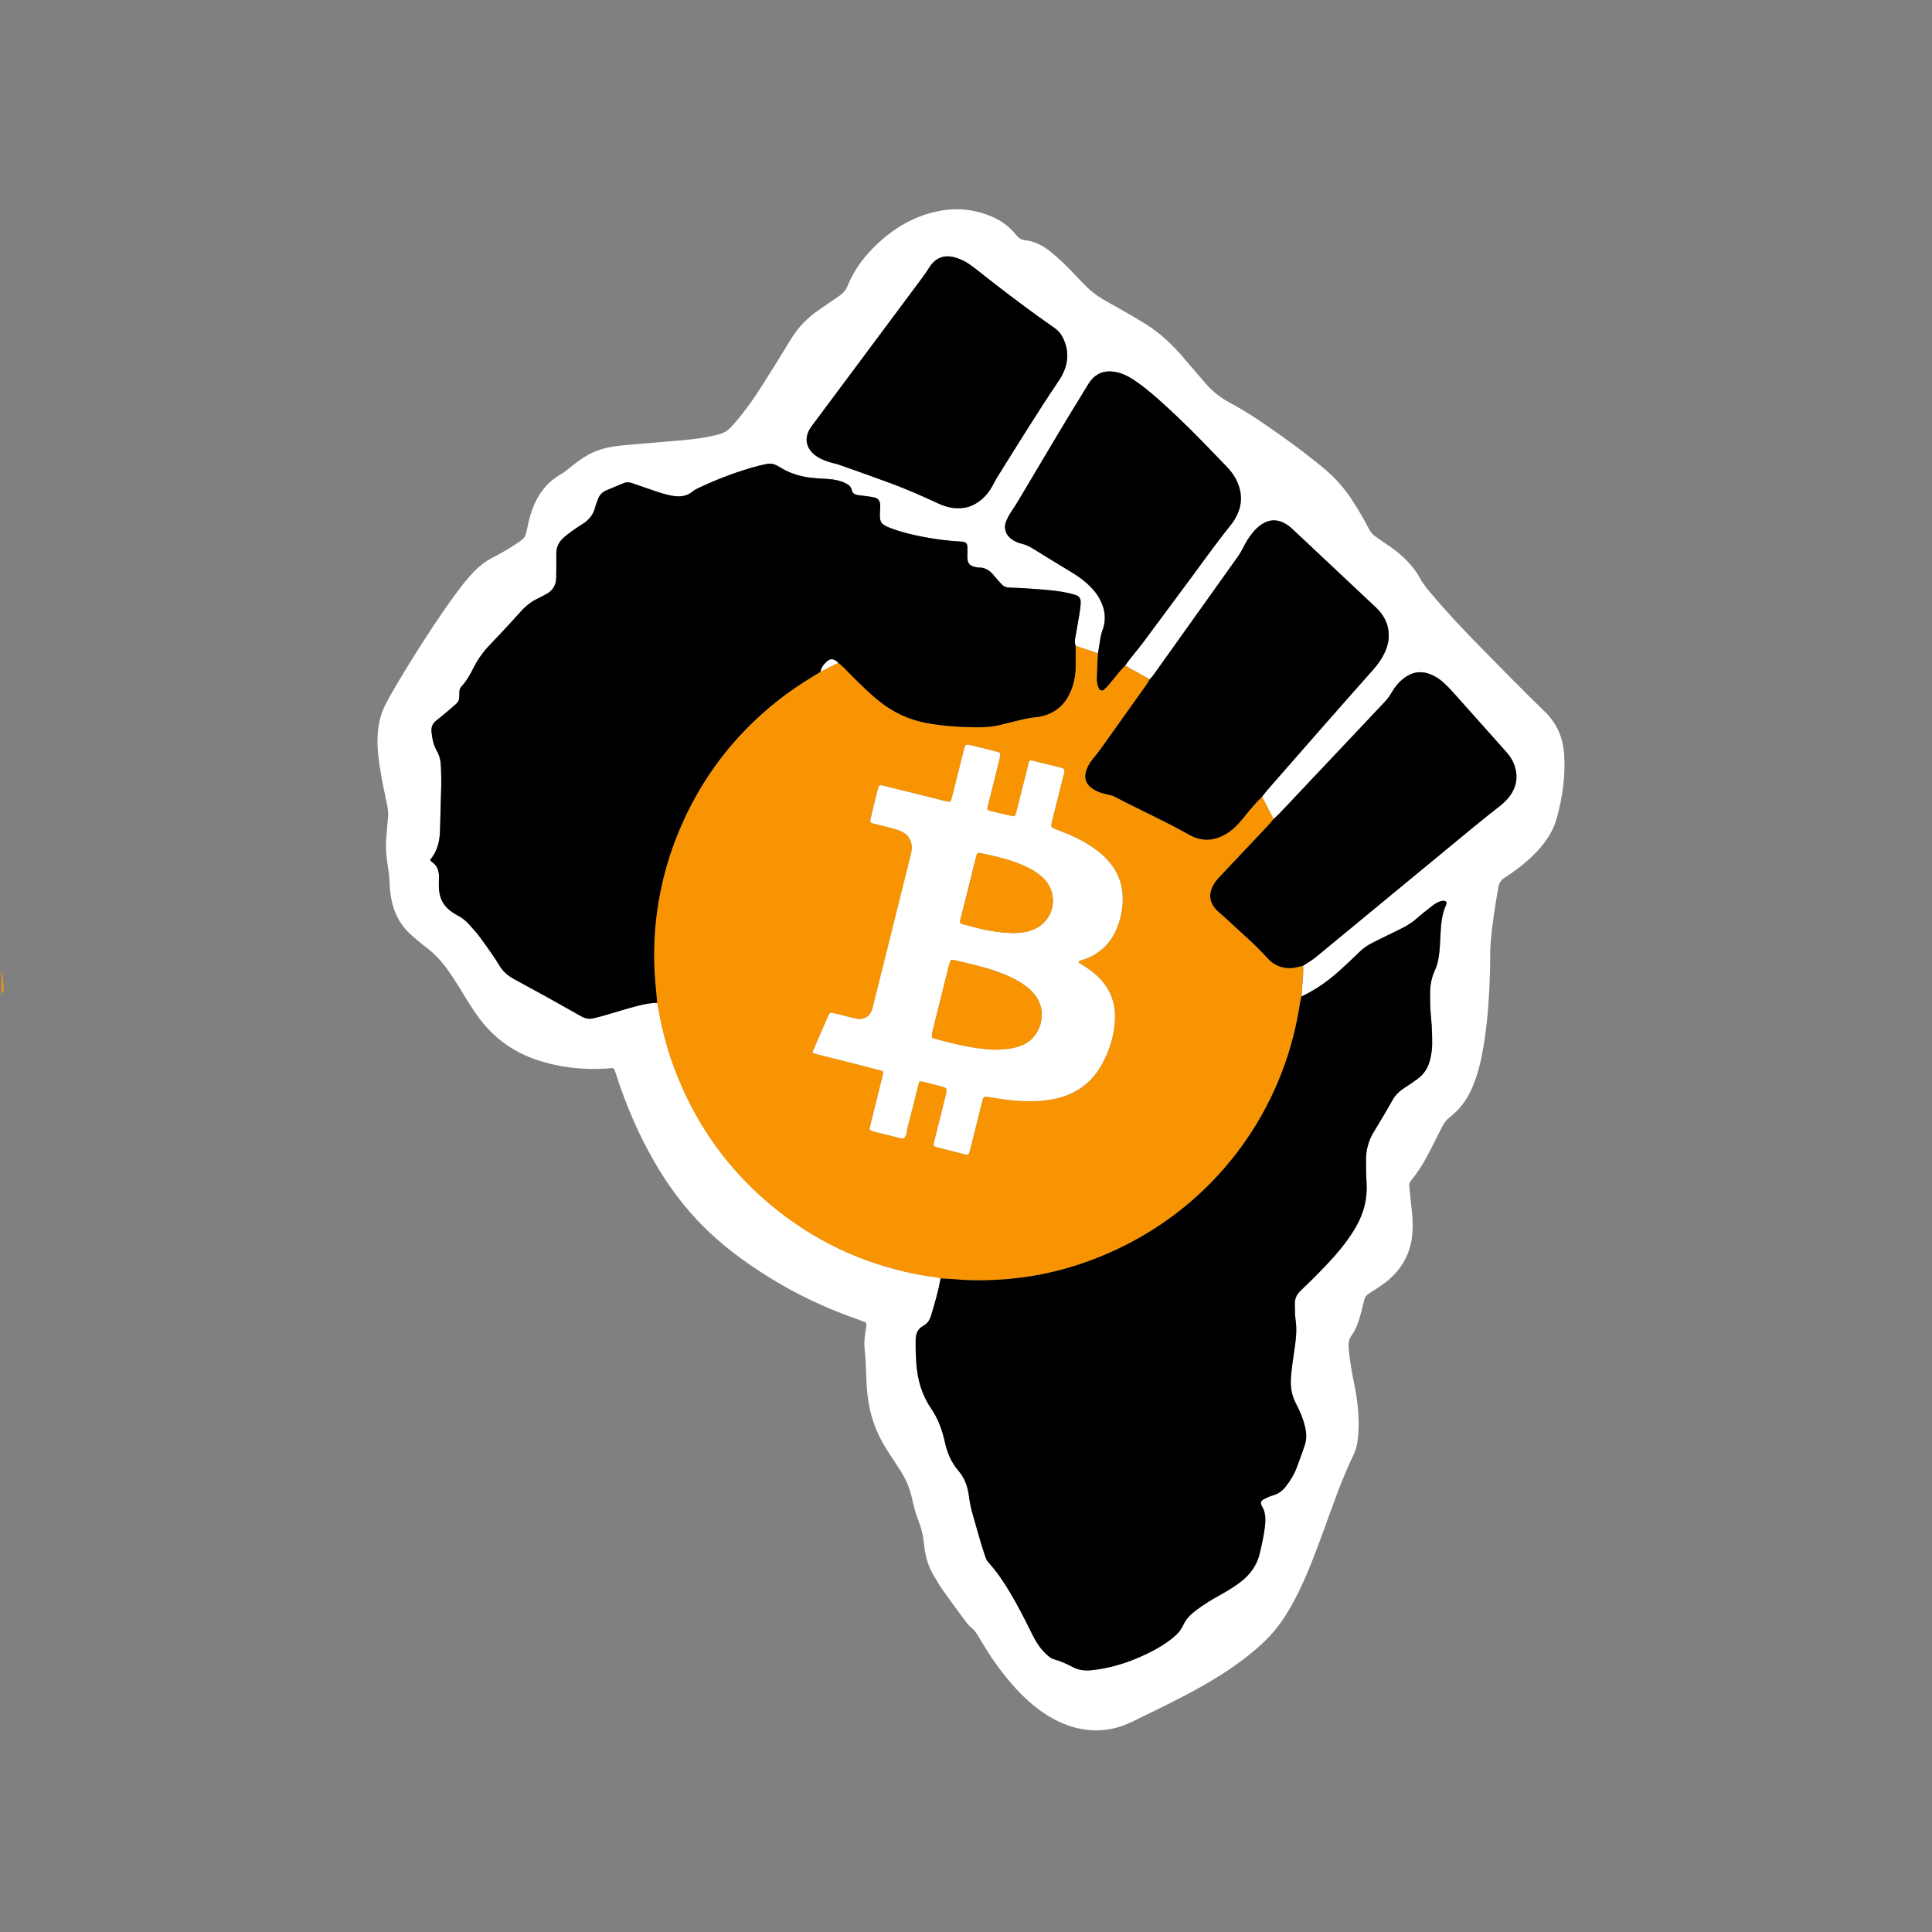 <?xml version="1.0" encoding="utf-8"?>
<!-- Generator: Adobe Illustrator 23.0.6, SVG Export Plug-In . SVG Version: 6.00 Build 0)  -->
<!DOCTYPE svg PUBLIC "-//W3C//DTD SVG 1.1//EN" "http://www.w3.org/Graphics/SVG/1.1/DTD/svg11.dtd">
<svg version="1.1"
	 id="svg983" xmlns:x="http://ns.adobe.com/Extensibility/1.0/" xmlns:i="http://ns.adobe.com/AdobeIllustrator/10.0/" xmlns:graph="http://ns.adobe.com/Graphs/1.0/" xmlns:cc="http://creativecommons.org/ns#" xmlns:dc="http://purl.org/dc/elements/1.1/" xmlns:inkscape="http://www.inkscape.org/namespaces/inkscape" xmlns:rdf="http://www.w3.org/1999/02/22-rdf-syntax-ns#" xmlns:sodipodi="http://sodipodi.sourceforge.net/DTD/sodipodi-0.dtd" xmlns:svg="http://www.w3.org/2000/svg"
	 xmlns="http://www.w3.org/2000/svg" xmlns:xlink="http://www.w3.org/1999/xlink" x="0px" y="0px" width="6389.3px"
	 height="6389.3px" viewBox="0 0 6389.3 6389.3" style="enable-background:new 0 0 6389.3 6389.3;" xml:space="preserve">
<rect x="0" y="0" width="6389.3" height="6389.3" fill="#808080" stroke="none"/>
<style type="text/css">
	.st0{fill:#F89401;}
	.st1{fill:#FFFFFF;}
</style>
<sodipodi:namedview  bordercolor="#666666" borderopacity="1" gridtolerance="10" guidetolerance="10" id="namedview985" inkscape:current-layer="svg983" inkscape:cx="1170.208" inkscape:cy="3465.4012" inkscape:pageopacity="0" inkscape:pageshadow="2" inkscape:window-height="1009" inkscape:window-maximized="1" inkscape:window-width="1860" inkscape:window-x="1980" inkscape:window-y="34" inkscape:zoom="0.10447237" objecttolerance="10" pagecolor="#ffffff" showgrid="false">
	</sodipodi:namedview>
<path class="st0" d="M8.7,3282.8c-0.5,1.6,0,4.7-3.4,2.5c0-24.9,0-49.8,0-74.7c4.3,18.8,5.6,38,6.2,57.2
	C11.6,3273,12.9,3278.4,8.7,3282.8z"/>
<path class="st0" d="M6394.7,3429.3c-1.5-3.1-3-6.2-4.5-9.3c-2.8-18.6,4.8-36.3,4.5-54.7C6394.7,3386.7,6394.7,3408,6394.7,3429.3z"
	/>
<path class="st0" d="M6392,2986.9c0.9-1.9,1.8-3.7,2.7-5.6c0,12.4,0,24.9,0,37.3C6393.8,3008.1,6392.9,2997.5,6392,2986.9z"/>
<path class="st1" d="M1277.2,2775.1c2-23.9,3.5-47.9,6-71.7c2-19-1.9-37.2-5.8-55.4c-11-51.2-21.5-102.5-26.9-154.8
	c-3.6-34.7-2.9-69.3,3.6-103.5c4.5-23.7,13-46,24.5-67.3c27-50,56.7-98.5,86.8-146.7c45.3-72.3,91.6-143.9,142.3-212.5
	c19.5-26.4,39.7-52.4,62.9-75.9c17-17.3,35.9-31.6,57.5-42.7c27.6-14.3,54.6-29.6,80.5-47c28.4-19.1,28.4-19.1,35.2-51.9
	c4.2-20,9-39.8,15.8-59.1c17.9-50.3,48-90.8,94.7-117.9c12.4-7.2,23.3-16.2,34.3-25.2c17.9-14.6,36.6-28.1,56.8-39.5
	c36.5-20.6,76.7-27.7,117.5-31.5c65.5-6.1,131-10.8,196.5-16.8c40.7-3.7,81.1-9.1,120.7-20.1c15.2-4.2,27.1-11.6,37.7-23.2
	c39.6-43.5,73.6-91.2,104.9-140.9c31.7-50.3,63.4-100.7,94.1-151.6c23-38,53.4-68.5,89.5-93.7c23.3-16.3,46.7-32.4,70.2-48.3
	c12.9-8.7,21.5-19.7,27.5-34.6c22.4-55.4,58.6-101.2,102.3-141.3c52.6-48.2,112.5-83.6,182.3-100.6c58.3-14.2,116.1-12.5,173.1,7.7
	c39.4,13.9,73.5,35.5,99.4,68.7c7.6,9.7,15.9,15.2,28.5,16.6c30.7,3.5,57.6,16.7,81.8,35.8c28.7,22.7,54.7,48.1,79.8,74.6
	c63.9,67.5,64.6,67.8,146.4,113.4c29.5,16.4,58.6,33.5,87.3,51.1c48.1,29.5,89.3,67.2,125.9,110.1c25.4,29.8,50.8,59.5,76.4,89
	c22.3,25.7,48.1,46.5,78.6,62.7c60.4,32.2,116.7,71.3,172.5,110.8c45.7,32.3,90.2,66.3,133.6,101.7c40.3,32.9,74.7,70.8,102.5,114.7
	c18.5,29.3,36.5,58.9,52.2,89.8c5.9,11.5,13.5,20.6,24.1,27.7c16.2,10.9,32.3,22,48.3,33.3c40.4,28.5,75.1,62.2,99,106.3
	c10.6,19.6,25.6,36.2,39.9,53.2c49.2,58.6,101.8,114,155.3,168.6c71.5,73,143.1,146,216.4,217.2c40.8,39.7,59.8,87.4,63.2,142.4
	c4.4,69.8-5.5,138.2-23.5,205.6c-15,56.3-49.5,99.6-91.4,138c-25.6,23.5-53.7,43.9-82.7,62.8c-11.4,7.4-17.3,16.6-19.7,29.6
	c-11.2,62.1-20.9,124.4-26,187.3c-2.4,29.2-1,58.6-1.8,87.9c-2.4,84.4-7.8,168.6-21.6,252.1c-7.7,46.5-18.4,92.2-37,135.8
	c-14.5,34-34.5,64.1-62.5,88.4c-3.4,2.9-6.4,6.3-10,8.8c-15.1,10.6-23.8,25.6-31.7,41.8c-15.6,31.9-32.1,63.4-48.7,94.7
	c-13.8,25.9-30.2,50.3-48.7,73c-5.5,6.7-7.8,13.6-6.9,22c3,28.3,6,56.5,8.9,84.8c3.1,29.3,3.5,58.4-0.8,87.7
	c-8.1,54.3-34.3,98.3-75,134.2c-17.4,15.3-36.9,27.7-56.5,40c-22.6,14.2-22.5,14.2-28.9,40.8c-3.8,15.5-7.5,31.1-12.1,46.4
	c-6.1,20.5-14,40.5-26.5,57.9c-9.6,13.4-11.3,27.2-9.8,42.7c3.9,38,9.7,75.7,17.6,113.1c12.4,59.3,19.3,119.2,13.7,180
	c-1.9,20.5-6,40.6-15,59.1c-41.1,84.9-70.8,174.2-103.3,262.4c-23.9,65-48.3,129.7-78.9,192c-14.1,28.7-29.7,56.6-47,83.5
	c-24.7,38.5-55.4,71.6-89.7,101.5c-61.3,53.4-129.3,96.7-200.3,135.8c-70,38.5-142.2,72.9-214,107.9c-42.3,20.7-87,30.7-134.1,27.6
	c-42.2-2.8-81.9-14.8-119.4-34.4c-49.6-25.8-91.1-61.5-128.8-102.2c-47.9-51.7-87.8-109.4-123-170.4c-7.2-12.4-14.8-23.9-26.3-33
	c-6.9-5.4-12.7-12.5-17.9-19.6c-25.4-34.3-50.8-68.5-75.4-103.3c-11.2-15.9-20.7-33.1-30.8-49.8c-18.2-30.3-27.2-63.6-30.9-98.3
	c-2.9-27.5-8-53.9-18.4-79.9c-10.2-25.4-16.9-52.4-22.8-79.2c-7-31.8-20-60.6-37.1-87.8c-13.8-21.8-28.1-43.1-42.2-64.7
	c-27.9-42.8-48.3-88.8-59.2-138.8c-7-32.2-10.5-64.9-11.7-97.8c-1.1-30.2-1.2-60.3-4.8-90.5c-2.7-22.9-2.2-46.1,2.2-69
	c1.4-7,1.8-14.1,2.9-21.1c0.8-5.1-0.9-8.6-5.7-10.4c-7.5-2.8-14.9-5.6-22.5-8.3c-101.8-35.5-199-80.7-290.7-137.5
	c-81.8-50.7-159.1-107.3-226.7-176.3c-81-82.6-143.9-178-195.2-281.2c-34.4-69.3-63-140.9-86.7-214.5c-1.6-5.1-3.4-10.1-5.2-15.1
	c-1.7-4.8-5.2-6.9-10.2-6.6c-5.3,0.4-10.6,1.2-15.9,1.5c-79.8,5.1-157.8-3.7-233.7-29.5c-79-26.8-142.6-74.5-191.8-141.9
	c-22.6-30.9-41.6-64-61.8-96.4c-12.2-19.6-24.6-39.1-38-57.9c-20.7-29.1-44.7-55.1-73.6-76.6c-15.7-11.6-30.4-24.5-45.2-37.3
	c-44.1-38-65.5-87.4-71.7-144.3c-1.1-9.7-2.1-19.5-2.3-29.2c-0.5-33-8.5-65.1-11-97.9C1276.3,2807.1,1275.9,2791.1,1277.2,2775.1z
	 M4211.6,2708.7c-12.6-24.6-25.2-49.3-37.8-73.9c5.4-7,10.6-14.2,16.4-20.8c63.7-72.9,127.3-145.9,191.3-218.6
	c52.8-60.1,105.8-119.9,158.8-179.7c14.8-16.7,28-34.5,37.6-54.7c7.7-16.1,13.3-32.8,14.4-50.9c2.5-41-13.2-74-42.8-101.8
	c-91.4-85.6-182.5-171.6-273.9-257.3c-7.7-7.2-16.2-14-25.4-19.3c-26.2-15.2-52.3-14.6-77.8,2.4c-11.2,7.5-20.8,16.6-29.3,27
	c-12.5,15.1-22.6,31.7-31.5,49.2c-5.2,10.2-10.8,20.5-17.4,29.8c-93.7,131.7-187.6,263.2-281.5,394.7c-3,4.3-6.9,7.9-10.4,11.8
	c-27.1-15.1-54.2-30.3-81.4-45.4c4.7-6.4,9.1-13,14-19.3c14.9-18.8,30.5-37.1,44.8-56.3c43.1-57.6,85.4-115.7,128.6-173.3
	c54.3-72.5,106.2-146.7,163-217.4c8.9-11.1,16.2-23.3,21.9-36.4c13.3-30.7,14.3-61.9,3.1-93.4c-8.5-23.9-22.3-44.3-39.9-62.3
	c-11.8-12.1-23.6-24.1-35.2-36.4c-52.7-55.4-106.5-109.6-162.8-161.2c-34-31.2-68.6-61.8-107.1-87.7c-20.1-13.5-41.4-24.1-65.6-28
	c-33.8-5.4-61.2,5.5-81.5,33.2c-4.2,5.7-7.6,12-11.3,18c-76.9,123.6-150,249.5-224.8,374.4c-7.7,12.9-16.1,25.5-24.4,38.1
	c-6.9,10.4-12.6,21.2-17,33c-8.4,22.6,1.1,45.2,20.4,57.9c9.7,6.4,20,11.4,31.5,13.9c14.1,3.1,26.5,9.4,38.7,17
	c42.2,26.2,84.7,52,127.2,77.8c17.5,10.6,34.2,22.4,49.5,35.9c17.4,15.4,32.6,32.7,43.6,53.4c17.5,33,21.9,67.3,8.4,102.8
	c-4.5,11.8-6.7,23.9-8.4,36.2c-1.9,13.2-4.2,26.3-6.3,39.4c-24.7-8.3-49.4-16.5-74.1-24.7c-5.6-16.1,0.3-31.6,2.6-47.2
	c3.8-25.5,9.5-50.7,12.6-76.2c4.7-37.8,1.2-42-36.2-50.6c-39.1-9-79-11.6-118.9-14.5c-26.6-2-53.2-3.6-79.9-4.3
	c-11.8-0.3-20.1-4.8-27.3-13.5c-7.3-8.9-15.8-16.9-22.9-26c-13.4-17.1-29.7-27.8-52.2-26.8c-1.7,0.1-3.5-0.3-5.3-0.7
	c-23.5-4.4-30.1-12.1-30.5-35.7c-0.1-8.9,0.7-17.8,0.4-26.7c-0.7-18.2-4.1-21.8-21.9-22.8c-40.9-2.2-81.4-7.2-121.6-14.9
	c-37.5-7.2-74.7-15.8-110.5-29.5c-32.6-12.5-37-19.5-35.5-53.3c0.2-5.3,0.7-10.6,0.9-16c0.1-3.5,0.1-7.1-0.3-10.6
	c-1.3-10.7-6.9-18.2-17.5-21.1c-6-1.6-12.1-2.5-18.3-3.4c-12.3-1.7-24.7-3.1-37-4.8c-10.4-1.4-19-5.8-21.2-17
	c-2.4-12-10.9-17.7-20.7-22.5c-17.8-8.7-36.9-12.3-56.6-13.7c-21.3-1.5-42.7-2.1-63.8-5c-34.6-4.7-67.8-15.9-97.1-34.5
	c-15.8-10-29.9-14.1-47.3-9.3c-6.8,1.9-13.9,2.8-20.8,4.6c-68.9,18-135.1,43.3-199.6,73.5c-7.2,3.4-14.4,7.2-20.5,12.2
	c-18.7,15.3-39.8,18.1-62.7,14.6c-25.6-3.8-49.9-12.2-74.2-20.8c-20.9-7.3-41.9-14.5-62.9-21.6c-9.5-3.2-18.9-4-28.6,0.2
	c-18.7,8.1-37.7,15.6-56.5,23.6c-13.8,5.9-23.3,15.9-28.2,30.2c-2.9,8.4-6.5,16.6-8.7,25.2c-6.1,24.7-20.8,42.7-42,56
	c-10.5,6.6-21,13.3-31.1,20.6c-10.8,7.8-21.6,15.6-31.5,24.5c-15.9,14.3-24.5,32.3-24.1,54.2c0.2,12.4,0.2,24.9,0.1,37.3
	c-0.1,13.3-0.3,26.7-0.4,40c-0.2,25.4-11.3,44.2-34.1,55.8c-7.9,4-15.5,8.8-23.6,12.4c-22.3,9.9-41,24.3-57.4,42.4
	c-33.5,36.8-67,73.7-101.6,109.4c-22.5,23.2-41.4,48.5-56,77.4c-11.2,22.2-23,44.2-40.1,62.6c-5.1,5.5-7.5,11.8-7.4,19.3
	c0.1,5.3-0.4,10.7-0.4,16c-0.1,9.5-3.5,17.2-10.8,23.3c-8.2,6.8-16.1,14-24.2,20.9c-13.6,11.4-27,23.2-41.1,33.9
	c-13.6,10.4-17.2,23.5-15.4,39.8c2.3,20.5,6.1,41,16.4,58.6c10.4,17.7,14,36.2,14.6,55.9c0.6,20.4,1.4,40.9,0.9,61.3
	c-1,48-3,95.9-3.9,143.9c-0.7,36.4-7.3,70.6-31.7,99.3c-0.5,0.6-0.4,1.7-0.5,2.6c0.9,1.5,1.4,3.6,2.6,4.3
	c20.8,12.5,26.8,31.8,25.9,54.7c-0.4,10.6-0.4,21.3-0.1,32c0.9,35.5,16.2,63.1,46,82.5c5.2,3.4,10.5,6.8,16,9.6
	c14.5,7.4,26.9,17.4,37.6,29.4c13,14.6,26.4,29,37.8,44.7c21.9,30.2,44,60.4,63.2,92.3c12.5,20.9,29.3,34,50.1,45.2
	c73.4,39.6,146.4,80.1,219,121.4c14.3,8.2,27.1,10.4,42.8,6.7c31.2-7.3,61.5-17.3,92.2-26.1c38.4-11,76.5-23.3,116.9-25
	c1.1,4.3,2.5,8.5,3.3,12.8c10.9,65,26.6,128.7,49,190.7c69.7,192.7,183.7,354,344.2,481.6c145.5,115.7,310.6,188,494.1,218.5
	c15.7,2.6,31.9,2.3,47,8.3c-7.4,41.1-19,81.2-30.8,121.2c-4.5,15.2-11.7,27.6-26,35.3c-18.5,9.9-25,26.1-25.4,46.4
	c-0.5,25.8,0.3,51.5,2.1,77.2c3.6,54.1,18.1,104.7,49.1,150c23.4,34.2,37,72.6,45.8,112.8c7.5,34.4,21.2,65.8,44.2,92.7
	c20.9,24.5,31.4,53.3,35.1,84.9c2.6,22.1,7.6,43.7,13.9,65c13.2,45.1,24.9,90.6,40.3,135.1c2.4,7,5,12.8,9.9,18.1
	c27.2,29.5,49.3,62.8,70,97.1c28,46.4,52.2,94.9,76.2,143.4c11.1,22.4,24.5,43.2,42.7,60.7c8.3,8,16.9,16.4,28.2,19.5
	c22.5,6.1,43.4,16,63.8,26.6c20.1,10.4,40.4,11.6,62,9.3c54.4-5.7,106.1-20.9,156.1-42.5c38.4-16.6,75.2-36.1,108.2-62.1
	c15.5-12.2,28.9-26.1,37.2-44.4c8.2-18.2,21.6-32.7,37.1-44.8c14.7-11.4,30.1-22.1,45.8-31.9c18.8-11.8,38.4-22.2,57.6-33.4
	c18.4-10.8,36.3-22.3,53-35.7c30.1-24.1,50.8-53.8,59.7-91.9c6.9-29.4,13.5-58.8,16.9-88.8c2.7-23.4,2.7-45.7-9.9-67
	c-6.5-11-3.6-17.7,8.2-23.8c9.4-4.8,19.3-9.1,29.5-12c17.1-4.8,29.8-14.8,40.7-28.4c15.1-18.9,27.6-39.3,36.2-61.8
	c9.2-24,17.5-48.4,26.2-72.6c7.4-20.7,7.1-41.6,2-62.9c-6.4-27-16.7-52.5-29.8-76.7c-15.5-28.5-19.5-58.5-16.8-90.2
	c2.5-29.2,6.5-58.2,11-87.2c5.3-34.3,9.2-68.6,3.7-103.4c-2.4-14.8-1.1-30.2-2.1-45.2c-1.4-20,5.4-35.4,20.3-49.4
	c37.4-35.4,74-71.8,108.3-110.3c27.9-31.2,53.3-64.2,74.1-100.7c25.3-44.3,37.6-91.6,34.6-142.8c-1.6-26.6-2.1-53.3-1.8-79.9
	c0.3-31.6,8.2-61.3,24.8-88.7c21.2-34.9,42.2-69.9,62.1-105.6c9.9-17.8,23.5-30.8,40.2-41.6c14.9-9.7,29.7-19.5,44-30
	c21.5-16,34.9-37.7,40.9-63.7c3.8-16.4,6.7-33.1,6.7-50.1c0.1-27.6-0.4-55-3.2-82.5c-3.1-30-4.2-60.3-3.6-90.5
	c0.5-24.2,4.8-47.6,15.1-69.8c7.8-17,12-35.1,14.5-53.8c2.6-19.4,3.3-38.9,4.3-58.4c1.9-36.4,3.3-72.9,19.3-106.7
	c0.7-1.5,0.9-3.4,1-5.2c0.2-4.1-2.2-6.8-5.9-7.5c-3.3-0.6-7-0.4-10.3,0.3c-11.5,2.5-21.3,8.9-30.5,15.9
	c-16.9,13-33.8,26.1-49.7,40.2c-16.8,14.8-35.2,26.7-55.4,36.3c-31.3,14.8-62,30.7-93.1,45.9c-16.9,8.3-31.7,19.1-45.2,32.4
	c-21.5,21.2-43.6,41.8-66.1,62c-37.2,33.3-77.8,61.8-123.2,83c0.8-13,1.3-26,2.6-39c2.1-20.8,3.8-41.6,2.7-62.5
	c13.8-9.6,28.6-17.4,41.7-28.2c175.3-144.9,350.7-289.5,526.3-434.1c26.7-22,54-43.3,81.2-64.8c12.6-10,24.3-20.8,33.9-33.7
	c25.5-34.5,28.9-71.5,12.2-110.7c-6-14.1-15-26-25.1-37.4c-58.6-65.6-117-131.4-175.6-196.9c-9.5-10.6-19.6-20.6-30-30.3
	c-11.1-10.3-23.6-18.8-37.5-25.1c-32.8-15-63.8-12.1-92.7,9.6c-17.3,13-30.8,29.3-41.6,48c-6.2,10.8-13.3,20.8-21.9,30
	c-117.2,124-234.1,248.1-351.2,372.2C4223.5,2698.1,4217.4,2703.3,4211.6,2708.7z M3168.1,1680.6c30.3,1,55.9-10,78.4-28.9
	c15.1-12.8,26.9-28.3,36.3-45.6c4.7-8.6,8.9-17.4,14-25.7c65.4-104.7,130.1-209.9,198.9-312.4c5.9-8.8,12-17.7,16.9-27.1
	c20.7-39.4,23.1-79.5,4.3-120.4c-6.8-14.8-16.3-26.7-30.1-36.3c-67.1-46.7-132.6-95.6-197.2-145.6c-23.9-18.5-47.3-37.6-71.3-55.9
	c-18.4-14.1-38.4-25.5-61.1-31.6c-35-9.3-63.2,1.6-82.7,31.9c-7.7,11.9-15.5,23.8-24,35.2c-69.5,93.4-139.1,186.7-208.6,280
	c-52.6,70.5-105.3,140.9-157.7,211.6c-27.4,36.9-20.1,75.3,18.3,100.5c14.3,9.4,30.3,14.8,46.4,19.6c8.5,2.5,17.3,4,25.7,7
	c56,19.9,112.1,39.5,167.9,60.2c52.4,19.5,103.8,41.6,154.5,65.3C3119.5,1672.9,3142.9,1681.2,3168.1,1680.6z"/>
<path class="st0" d="M3721,2201.2c27.1,15.1,54.2,30.3,81.4,45.4c-4.7,7.5-9,15.2-14.1,22.4c-38.5,54.2-77.1,108.4-115.8,162.4
	c-18.6,25.9-36.3,52.5-57,76.9c-8.6,10.2-15.7,21.5-20.7,33.9c-11.8,29.2-4.6,51.9,22,68.5c12.1,7.6,25.5,12,39.5,15.3
	c10.3,2.4,20.7,4.1,30.4,9.1c81.7,42.6,165.8,80.4,246.2,125.6c38.7,21.8,77.7,21.6,116.6,0.3c11.7-6.4,22.4-14.2,32.3-23.2
	c11.2-10.2,21-21.5,30.5-33.3c19.5-24.1,39-48.1,61.5-69.6c12.6,24.6,25.2,49.3,37.7,74c-6.9,8.1-13.5,16.4-20.8,24.2
	c-51.1,54.3-102.4,108.5-153.6,162.7c-10.4,11-20.4,22.3-27.1,36c-12.5,25.7-10,49.9,8,72.1c3.9,4.8,8.5,9,13.1,13.2
	c10.5,9.5,21.6,18.4,31.9,28.2c42.3,40.4,87.7,77.6,126.7,121.6c24.5,27.7,56.4,39.3,93.6,33.1c8.7-1.5,17.2-3.9,25.8-6
	c1.1,20.9-0.6,41.7-2.7,62.5c-1.3,13-1.8,26-2.6,39c-1.6,6.9-3.6,13.7-4.6,20.7c-8.9,59.8-22.6,118.5-41.2,176.1
	c-100.2,310.5-343.8,575.3-689.9,689.5c-80.4,26.5-162.9,42.9-247.5,49.2c-53.3,4-106.4,4.9-159.7,0c-16.8-1.5-33.7-2-50.5-2.9
	c-15.1-6-31.3-5.7-47-8.3c-183.5-30.4-348.6-102.7-494.1-218.5c-160.5-127.6-274.5-288.9-344.2-481.6c-22.4-62-38.1-125.7-49-190.7
	c-0.7-4.3-2.2-8.5-3.3-12.8c-1.2-14.2-2.2-28.3-3.7-42.5c-9-84.3-8.3-168.6,2.7-252.6c13.8-105.4,42.6-206.7,86.6-303.7
	c77.3-170.3,191.4-310.7,341.7-422c36.4-27,75.1-50.4,113.7-74c19.3-10,38.6-19.9,57.9-29.9c16.7,11.9,29.6,27.9,44.1,42.1
	c31.1,30.4,61.6,61.4,96,88.3c44.2,34.5,93.5,57.3,148.5,68.1c54.2,10.7,109,13.8,164.1,14.9c30.4,0.6,60.2-1.9,89.7-9.5
	c13.7-3.6,27.5-7.1,41.3-10.3c21.6-4.9,42.9-11,65.1-13c63.1-5.8,104.8-39.6,125.2-99.3c7.8-22.8,11.4-46.5,11.5-70.6
	c0-22.2-0.2-44.3-0.3-66.5c24.7,8.3,49.4,16.5,74.2,24.8c-0.6,11.4-1.4,22.8-1.9,34.2c-0.7,16.7-1.4,33.5-1.7,50.2
	c-0.2,10.7,2.1,21.1,6.1,31c2.9,7.2,11.5,9.7,17.6,4.5c6-5.1,11.1-11.2,16.4-17.2C3685.7,2242.7,3701.2,2220.1,3721,2201.2z
	 M2686.6,3481.1c8.1,2.7,13,4.8,18,6.1c23.2,5.8,46.6,11.3,69.8,17.2c45.6,11.6,91.2,23.3,136.7,35.2c11,2.9,11.5,4.3,9,14.8
	c-5.2,21.6-10.8,43.1-16.1,64.6c-9.6,38.7-19.1,77.4-28.4,114.9c3.6,5.6,8.1,6.5,12.3,7.6c20.6,5.3,41.3,10.6,62.1,15.3
	c12.9,2.9,25.2,8.8,38.8,8c11.1-10.8,10-26,13.5-39.3c12.3-46.3,23.4-93,35.3-139.4c2.8-10.9,4.2-11.6,14.6-9
	c18.1,4.4,36.2,9,54.2,13.7c27.7,7.2,27.7,7.3,20.7,35.2c-12.7,50.8-25.4,101.6-38,152.5c-2.5,10-1,12.6,9,15.2
	c30.9,8.1,61.9,15.9,92.9,23.6c11,2.7,13,1.4,16.3-11c6.5-24.9,12.7-49.9,18.9-74.9c7.7-31,15.2-62.1,23-93.1
	c2.8-11,5.8-12.8,17.2-11.1c14.9,2.2,29.8,4.9,44.7,7.1c52.1,7.4,104.1,10.8,156.6,3.3c79.2-11.3,139.7-49.8,178-120.6
	c24.8-45.9,39.9-95,41.8-147.4c1.5-42.1-9.1-80.8-34.7-115.1c-17.3-23.1-39-41.1-62.8-57c-8-5.4-17.6-8.6-24.1-16.4
	c6.5-5.6,14.6-6.5,22.1-9.3c51.3-19,86.8-54.1,106.9-104.9c7.2-18.2,12.3-37.2,15.2-56.5c8.5-57-0.9-109.8-38.2-155.5
	c-13-15.9-27.8-30-44.1-42.4c-26.3-20-55-36-85.1-49.3c-18.7-8.2-37.9-15.2-56.8-23c-8.9-3.6-10.7-6.9-8.4-16.6
	c5.8-24.2,11.9-48.3,17.9-72.4c8-31.9,16.1-63.7,23.9-95.6c2.7-11.1,0.8-13.8-10.7-16.7c-24.1-6.1-48.2-12-72.4-17.9
	c-38.3-9.4-29.7-12.1-39,23.3c-12.7,48-24.3,96.4-36.6,144.6c-2.6,10.3-5.1,11.9-14.9,9.7c-24.3-5.4-48.4-11.1-72.6-17
	c-7.6-1.8-9-5-6.7-14.2c7.2-29.3,14.7-58.6,21.9-87.8c6.2-25,12.6-49.9,18.4-75c3.1-13.5,1.7-15.5-11.1-18.8
	c-27.5-7.1-55.1-13.9-82.7-20.8c-3.4-0.9-7-1.3-10.5-1.9c-6.2-1.1-10.4,1.3-12,7.4c-2.3,8.6-4.3,17.2-6.5,25.8
	c-11.9,47.4-23.7,94.7-35.7,142c-3.5,13.9-5.1,14.6-18.1,12.1c-3.5-0.7-6.9-1.7-10.3-2.5c-59.4-14.8-118.7-30.1-178.3-44.4
	c-38.4-9.2-32.7-14.7-42.9,25.7c-6.8,26.7-13.2,53.4-19.5,80.2c-1.9,8.3,0.3,11.8,8.1,13.8c17.2,4.5,34.6,8.1,51.7,12.7
	c13.7,3.7,27.6,7.2,40.6,12.7c23.6,9.9,35.6,29,36.5,54.2c0.3,9.5-2.6,19.3-4.9,28.7c-40.3,162-80.6,323.9-121,485.8
	c-1.9,7.8-3.5,15.7-6.2,23.1c-7.8,21.6-25,32-47.8,29.4c-4.4-0.5-8.7-1.7-13-2.7c-21.5-5.3-43-10.8-64.6-16.1
	c-12.8-3.1-14.3-2.5-20,10.4c-9.8,21.9-19.2,44-28.7,66C2702.3,3444.4,2695,3461.5,2686.6,3481.1z"/>
<path d="M2714.1,2221.4c-38.6,23.5-77.3,47-113.7,74c-150.2,111.3-264.4,251.7-341.7,422c-44,96.9-72.7,198.3-86.6,303.7
	c-11,84-11.7,168.3-2.7,252.6c1.5,14.1,2.5,28.3,3.7,42.5c-40.4,1.6-78.5,13.9-116.9,25c-30.7,8.8-61,18.8-92.2,26.1
	c-15.7,3.7-28.5,1.4-42.8-6.7c-72.5-41.3-145.5-81.8-219-121.4c-20.8-11.2-37.6-24.3-50.1-45.2c-19.2-31.9-41.3-62.1-63.2-92.3
	c-11.4-15.8-24.8-30.2-37.8-44.7c-10.7-12-23.1-22-37.6-29.4c-5.5-2.8-10.8-6.2-16-9.6c-29.8-19.4-45.1-47-46-82.5
	c-0.3-10.7-0.3-21.3,0.1-32c1-22.8-5.1-42.2-25.9-54.7c-1.3-0.8-1.8-2.9-2.6-4.3c0.2-0.9,0-2,0.5-2.6c24.4-28.7,30.9-62.9,31.7-99.3
	c0.9-48,2.9-95.9,3.9-143.9c0.4-20.4-0.3-40.9-0.9-61.3c-0.6-19.7-4.2-38.2-14.6-55.9c-10.3-17.6-14.1-38.1-16.4-58.6
	c-1.8-16.3,1.8-29.4,15.4-39.8c14.1-10.7,27.5-22.5,41.1-33.9c8.2-6.9,16.1-14,24.2-20.9c7.3-6.1,10.8-13.9,10.8-23.3
	c0-5.3,0.5-10.7,0.4-16c-0.1-7.5,2.3-13.8,7.4-19.3c17.2-18.4,28.9-40.4,40.1-62.6c14.6-28.8,33.5-54.1,56-77.4
	c34.6-35.7,68.1-72.6,101.6-109.4c16.4-18,35.1-32.5,57.4-42.4c8.1-3.6,15.7-8.4,23.6-12.4c22.8-11.6,33.9-30.4,34.1-55.8
	c0.1-13.3,0.3-26.7,0.4-40c0.1-12.4,0.1-24.9-0.1-37.3c-0.4-21.9,8.2-39.9,24.1-54.2c9.9-8.9,20.7-16.7,31.5-24.5
	c10.1-7.3,20.6-14,31.1-20.6c21.2-13.3,35.9-31.3,42-56c2.1-8.6,5.8-16.8,8.7-25.2c4.9-14.3,14.4-24.4,28.2-30.2
	c18.8-8,37.8-15.5,56.5-23.6c9.7-4.2,19.1-3.4,28.6-0.2c21,7.1,42,14.3,62.9,21.6c24.3,8.5,48.6,16.9,74.2,20.8
	c23,3.4,44.1,0.7,62.7-14.6c6.1-5,13.3-8.9,20.5-12.2c64.4-30.2,130.7-55.5,199.6-73.5c6.9-1.8,13.9-2.7,20.8-4.6
	c17.4-4.8,31.5-0.8,47.3,9.3c29.3,18.6,62.5,29.8,97.1,34.5c21.1,2.9,42.5,3.5,63.8,5c19.7,1.4,38.7,5,56.6,13.7
	c9.8,4.8,18.4,10.5,20.7,22.5c2.2,11.2,10.8,15.6,21.2,17c12.3,1.7,24.7,3,37,4.8c6.1,0.9,12.3,1.8,18.3,3.4
	c10.6,2.9,16.2,10.4,17.5,21.1c0.4,3.5,0.4,7.1,0.3,10.6c-0.2,5.3-0.6,10.6-0.9,16c-1.6,33.8,2.9,40.9,35.5,53.3
	c35.8,13.7,72.9,22.3,110.5,29.5c40.2,7.7,80.7,12.6,121.6,14.9c17.8,1,21.3,4.6,21.9,22.8c0.3,8.9-0.5,17.8-0.4,26.7
	c0.3,23.7,7,31.3,30.5,35.7c1.7,0.3,3.5,0.7,5.3,0.7c22.5-1,38.8,9.6,52.2,26.8c7.1,9.1,15.6,17.1,22.9,26
	c7.2,8.7,15.4,13.2,27.3,13.5c26.6,0.7,53.3,2.3,79.9,4.3c39.8,3,79.8,5.5,118.9,14.5c37.4,8.6,40.9,12.8,36.2,50.6
	c-3.1,25.5-8.9,50.7-12.6,76.2c-2.3,15.6-8.2,31.1-2.6,47.2c0.1,22.2,0.3,44.3,0.3,66.5c0,24.1-3.7,47.9-11.5,70.6
	c-20.4,59.7-62.1,93.5-125.2,99.3c-22.3,2.1-43.6,8.1-65.1,13c-13.8,3.2-27.6,6.7-41.3,10.3c-29.4,7.6-59.3,10.1-89.7,9.5
	c-55.1-1.2-109.9-4.3-164.1-14.9c-55-10.8-104.4-33.7-148.5-68.1c-34.4-26.8-64.9-57.8-96-88.3c-14.5-14.2-27.4-30.2-44.1-42.1
	c-15.5-13.6-25.4-14.7-38.1-3C2724.2,2197.4,2715.6,2207.4,2714.1,2221.4z"/>
<path d="M3110.7,4228c16.8,0.9,33.7,1.4,50.5,2.9c53.2,4.9,106.4,4,159.7,0c84.6-6.3,167.1-22.7,247.5-49.2
	c346.1-114.3,589.7-379,689.9-689.5c18.6-57.6,32.3-116.3,41.2-176.1c1-7,3.1-13.8,4.6-20.7c45.4-21.3,86-49.7,123.2-83
	c22.5-20.1,44.6-40.7,66.1-62c13.5-13.3,28.3-24.1,45.2-32.4c31.1-15.3,61.8-31.1,93.1-45.9c20.3-9.6,38.6-21.5,55.4-36.3
	c16-14.1,32.9-27.1,49.7-40.2c9.1-7,18.9-13.4,30.5-15.9c3.3-0.7,7-0.9,10.3-0.3c3.7,0.7,6.1,3.4,5.9,7.5c-0.1,1.7-0.3,3.6-1,5.2
	c-16,33.9-17.4,70.4-19.3,106.7c-1,19.5-1.7,39-4.3,58.4c-2.5,18.7-6.6,36.7-14.5,53.8c-10.2,22.2-14.6,45.5-15.1,69.8
	c-0.6,30.2,0.5,60.5,3.6,90.5c2.9,27.5,3.3,55,3.2,82.5c0,17-2.9,33.7-6.7,50.1c-6,25.9-19.4,47.7-40.9,63.7
	c-14.2,10.6-29.1,20.4-44,30c-16.6,10.8-30.3,23.8-40.2,41.6c-19.8,35.7-40.9,70.7-62.1,105.6c-16.6,27.4-24.4,57.1-24.8,88.7
	c-0.3,26.6,0.2,53.3,1.8,79.9c3,51.3-9.3,98.5-34.6,142.8c-20.8,36.5-46.2,69.4-74.1,100.7c-34.3,38.5-70.9,74.9-108.3,110.3
	c-14.9,14.1-21.7,29.4-20.3,49.4c1,15.1-0.2,30.4,2.1,45.2c5.6,34.8,1.6,69.1-3.7,103.4c-4.5,29-8.4,58-11,87.2
	c-2.7,31.7,1.3,61.6,16.8,90.2c13.1,24.2,23.4,49.7,29.8,76.7c5.1,21.3,5.4,42.2-2,62.9c-8.7,24.2-16.9,48.6-26.2,72.6
	c-8.7,22.5-21.1,42.9-36.2,61.8c-10.8,13.6-23.6,23.6-40.7,28.4c-10.2,2.8-20.1,7.1-29.5,12c-11.8,6.1-14.7,12.8-8.2,23.8
	c12.6,21.3,12.6,43.6,9.9,67c-3.4,30.1-10,59.4-16.9,88.8c-8.9,38.1-29.7,67.8-59.7,91.9c-16.7,13.4-34.6,24.9-53,35.7
	c-19.2,11.2-38.8,21.6-57.6,33.4c-15.8,9.9-31.2,20.5-45.8,31.9c-15.5,12.1-28.8,26.6-37.1,44.8c-8.3,18.4-21.7,32.2-37.2,44.4
	c-33,26-69.8,45.5-108.2,62.1c-50,21.6-101.7,36.8-156.1,42.5c-21.6,2.2-41.9,1.1-62-9.3c-20.4-10.6-41.3-20.5-63.8-26.6
	c-11.3-3.1-19.9-11.5-28.2-19.5c-18.2-17.5-31.6-38.3-42.7-60.7c-24-48.5-48.1-97-76.2-143.4c-20.7-34.3-42.8-67.5-70-97.1
	c-4.9-5.3-7.5-11.2-9.9-18.1c-15.4-44.5-27.1-90-40.3-135.1c-6.3-21.3-11.3-42.9-13.9-65c-3.7-31.5-14.2-60.4-35.1-84.9
	c-23.1-26.9-36.7-58.3-44.2-92.7c-8.7-40.2-22.4-78.6-45.8-112.8c-31-45.3-45.4-95.8-49.1-150c-1.7-25.7-2.6-51.4-2.1-77.2
	c0.4-20.3,6.9-36.5,25.4-46.4c14.3-7.7,21.5-20.1,26-35.3C3091.7,4309.1,3103.3,4269.1,3110.7,4228z"/>
<path d="M4173.8,2634.8c-22.5,21.4-42.1,45.5-61.5,69.6c-9.5,11.8-19.3,23.1-30.5,33.3c-9.9,9-20.6,16.8-32.3,23.2
	c-38.9,21.3-77.9,21.5-116.6-0.3c-80.4-45.2-164.5-83-246.2-125.6c-9.7-5.1-20.1-6.7-30.4-9.1c-13.9-3.3-27.3-7.7-39.5-15.3
	c-26.6-16.6-33.8-39.3-22-68.5c5-12.4,12-23.8,20.7-33.9c20.7-24.4,38.5-50.9,57-76.9c38.7-54.1,77.3-108.2,115.8-162.4
	c5.1-7.2,9.4-14.9,14.1-22.4c3.5-3.9,7.4-7.6,10.4-11.8c93.9-131.5,187.8-263,281.5-394.7c6.6-9.3,12.2-19.5,17.4-29.8
	c8.9-17.5,19-34.1,31.5-49.2c8.5-10.3,18.1-19.5,29.3-27c25.4-16.9,51.6-17.5,77.8-2.4c9.1,5.3,17.6,12,25.4,19.3
	c91.4,85.7,182.4,171.7,273.9,257.3c29.6,27.7,45.3,60.7,42.8,101.8c-1.1,18-6.7,34.8-14.4,50.9c-9.6,20.2-22.8,38-37.6,54.7
	c-53,59.8-106.1,119.6-158.8,179.7c-63.9,72.7-127.6,145.7-191.3,218.6C4184.4,2620.6,4179.3,2627.8,4173.8,2634.8z"/>
<path d="M4309.3,3193.9c-8.6,2-17.1,4.5-25.8,6c-37.2,6.2-69.1-5.3-93.6-33.1c-39-44-84.4-81.2-126.7-121.6
	c-10.3-9.8-21.3-18.7-31.9-28.2c-4.6-4.1-9.2-8.4-13.1-13.2c-18-22.3-20.5-46.4-8-72.1c6.7-13.8,16.6-25,27.1-36
	c51.3-54.2,102.5-108.4,153.6-162.7c7.3-7.7,13.8-16.1,20.8-24.2c5.8-5.5,11.9-10.6,17.4-16.4c117.1-124.1,234-248.2,351.2-372.2
	c8.7-9.2,15.7-19.2,21.9-30c10.7-18.7,24.3-35,41.6-48c29-21.8,59.9-24.7,92.7-9.6c13.8,6.3,26.4,14.8,37.5,25.1
	c10.4,9.7,20.5,19.7,30,30.3c58.6,65.5,117,131.3,175.6,196.9c10.1,11.3,19.2,23.3,25.1,37.4c16.7,39.2,13.3,76.1-12.2,110.7
	c-9.6,13-21.3,23.8-33.9,33.7c-27.2,21.5-54.4,42.8-81.2,64.8c-175.5,144.6-351,289.3-526.3,434.1
	C4338,3176.4,4323.1,3184.2,4309.3,3193.9z"/>
<path d="M3168.1,1680.6c-25.2,0.6-48.6-7.7-71.3-18.3c-50.7-23.7-102-45.8-154.5-65.3c-55.7-20.7-111.8-40.4-167.9-60.2
	c-8.3-3-17.2-4.4-25.7-7c-16.2-4.8-32.1-10.2-46.4-19.6c-38.4-25.3-45.7-63.7-18.3-100.5c52.4-70.6,105.1-141,157.7-211.6
	c69.6-93.3,139.2-186.6,208.6-280c8.5-11.4,16.3-23.3,24-35.2c19.6-30.3,47.8-41.2,82.7-31.9c22.7,6.1,42.7,17.5,61.1,31.6
	c24,18.3,47.4,37.4,71.3,55.9c64.6,50,130.1,99,197.2,145.6c13.8,9.6,23.3,21.5,30.1,36.3c18.8,40.9,16.4,81-4.3,120.4
	c-4.9,9.4-11,18.3-16.9,27.1c-68.8,102.5-133.5,207.7-198.9,312.4c-5.2,8.3-9.4,17.1-14,25.7c-9.4,17.3-21.2,32.9-36.3,45.6
	C3224,1670.6,3198.4,1681.6,3168.1,1680.6z"/>
<path d="M3721,2201.2c-19.8,18.9-35.3,41.6-53.3,62.1c-5.2,5.9-10.4,12.1-16.4,17.2c-6,5.2-14.6,2.7-17.6-4.5
	c-4-9.9-6.3-20.3-6.1-31c0.3-16.7,1-33.5,1.7-50.2c0.5-11.4,1.3-22.8,1.9-34.2c2.1-13.1,4.4-26.2,6.3-39.4c1.8-12.3,4-24.4,8.4-36.2
	c13.4-35.4,9-69.7-8.4-102.8c-10.9-20.7-26.1-38-43.6-53.4c-15.3-13.6-32-25.3-49.5-35.9c-42.5-25.8-85-51.6-127.2-77.8
	c-12.2-7.5-24.6-13.9-38.7-17c-11.4-2.5-21.8-7.5-31.5-13.9c-19.3-12.8-28.8-35.3-20.4-57.9c4.4-11.8,10.1-22.6,17-33
	c8.3-12.6,16.7-25.1,24.4-38.1c74.8-124.9,147.9-250.8,224.8-374.4c3.8-6,7.1-12.3,11.3-18c20.3-27.7,47.7-38.6,81.5-33.2
	c24.1,3.9,45.5,14.4,65.6,28c38.4,25.9,73,56.5,107.1,87.7c56.3,51.7,110.2,105.9,162.8,161.2c11.6,12.2,23.4,24.3,35.2,36.4
	c17.6,18,31.4,38.4,39.9,62.3c11.2,31.6,10.2,62.7-3.1,93.4c-5.7,13.1-12.9,25.3-21.9,36.4c-56.7,70.6-108.6,144.9-163,217.4
	c-43.1,57.5-85.5,115.7-128.6,173.3c-14.4,19.2-29.9,37.4-44.8,56.3C3730.1,2188.1,3725.7,2194.7,3721,2201.2z"/>
<path class="st1" d="M2686.6,3481.1c8.4-19.6,15.7-36.7,23-53.7c9.5-22,18.9-44.1,28.7-66c5.8-12.9,7.3-13.6,20-10.4
	c21.6,5.3,43.1,10.8,64.6,16.1c4.3,1.1,8.6,2.2,13,2.7c22.8,2.6,40-7.8,47.8-29.4c2.7-7.5,4.3-15.4,6.2-23.1
	c40.4-161.9,80.8-323.9,121-485.8c2.3-9.4,5.2-19.2,4.9-28.7c-0.8-25.2-12.9-44.3-36.5-54.2c-13-5.5-26.9-9-40.6-12.7
	c-17.1-4.6-34.5-8.2-51.7-12.7c-7.8-2-10-5.5-8.1-13.8c6.2-26.8,12.7-53.5,19.5-80.2c10.3-40.4,4.6-34.9,42.9-25.7
	c59.6,14.3,118.9,29.5,178.3,44.4c3.4,0.9,6.9,1.9,10.3,2.5c13,2.5,14.6,1.8,18.1-12.1c12.1-47.3,23.9-94.7,35.7-142
	c2.2-8.6,4.2-17.3,6.5-25.8c1.6-6.1,5.8-8.5,12-7.4c3.5,0.6,7,1.1,10.5,1.9c27.6,6.9,55.1,13.7,82.7,20.8
	c12.8,3.3,14.2,5.3,11.1,18.8c-5.8,25.1-12.2,50-18.4,75c-7.3,29.3-14.7,58.5-21.9,87.8c-2.3,9.2-0.8,12.3,6.7,14.2
	c24.2,5.9,48.3,11.6,72.6,17c9.8,2.2,12.3,0.6,14.9-9.7c12.3-48.2,23.9-96.5,36.6-144.6c9.4-35.4,0.7-32.7,39-23.3
	c24.1,5.9,48.3,11.8,72.4,17.9c11.5,2.9,13.4,5.6,10.7,16.7c-7.8,31.9-15.9,63.7-23.9,95.6c-6,24.1-12.2,48.2-17.9,72.4
	c-2.3,9.7-0.5,12.9,8.4,16.6c18.9,7.7,38.1,14.7,56.8,23c30.1,13.3,58.8,29.3,85.1,49.3c16.4,12.4,31.1,26.5,44.1,42.4
	c37.3,45.8,46.7,98.6,38.2,155.5c-2.9,19.3-7.9,38.3-15.2,56.5c-20.1,50.7-55.6,85.9-106.9,104.9c-7.4,2.8-15.6,3.7-22.1,9.3
	c6.5,7.8,16,11.1,24.1,16.4c23.8,15.9,45.6,33.9,62.8,57c25.5,34.2,36.2,73,34.7,115.1c-1.9,52.4-17,101.5-41.8,147.4
	c-38.3,70.9-98.9,109.3-178,120.6c-52.5,7.5-104.6,4.2-156.6-3.3c-14.9-2.1-29.8-4.9-44.7-7.1c-11.4-1.7-14.4,0.1-17.2,11.1
	c-7.8,31-15.3,62.1-23,93.1c-6.2,25-12.4,50-18.9,74.9c-3.3,12.5-5.3,13.8-16.3,11c-31-7.7-62-15.5-92.9-23.6
	c-10-2.6-11.5-5.2-9-15.2c12.6-50.9,25.3-101.7,38-152.5c7-28,7-28-20.7-35.2c-18-4.7-36.1-9.3-54.2-13.7c-10.4-2.5-11.8-1.9-14.6,9
	c-11.9,46.5-23,93.1-35.3,139.4c-3.5,13.3-2.4,28.5-13.5,39.3c-13.6,0.8-25.9-5.1-38.8-8c-20.8-4.7-41.4-10-62.1-15.3
	c-4.2-1.1-8.7-2-12.3-7.6c9.3-37.5,18.8-76.2,28.4-114.9c5.3-21.5,10.8-43,16.1-64.6c2.6-10.5,2-12-9-14.8
	c-45.5-11.9-91.1-23.6-136.7-35.2c-23.2-5.9-46.6-11.4-69.8-17.2C2699.6,3485.9,2694.7,3483.9,2686.6,3481.1z M3286.6,3471.3
	c35.5,0.3,65.2-3.3,93.8-14.8c62.5-25.1,84.2-108.1,45.7-161.4c-12.2-16.8-27.3-30.3-44.4-41.7c-23.8-15.9-49.7-27.4-76.3-37.4
	c-49.2-18.5-100.5-29.2-151.4-41.3c-8.1-1.9-10.1-0.2-12.9,8.9c-1.3,4.2-2.5,8.5-3.6,12.8c-17.6,70.6-35.3,141.2-52.8,211.8
	c-1.1,4.3-1.9,8.7-2.6,13.1c-1.3,8.5,0.2,11.2,8.6,13.4c24.9,6.6,49.7,13.3,74.8,19C3206.8,3463.3,3248.9,3469.9,3286.6,3471.3z
	 M3335.2,3085c20.4,1.9,40.9,0.1,60.8-4.1c63.2-13.4,99.4-72.6,81.7-132.2c-6.8-23-21.1-40.7-39.5-55.3
	c-13.2-10.5-27.8-19.1-43-26.3c-48.4-23.1-100.3-34.7-152.3-45.8c-8.4-1.8-11.6,0.4-13.8,8.3c-3.7,13.7-7,27.5-10.4,41.2
	c-13.9,55.9-27.3,111.9-41.9,167.5c-4.2,16,0.4,16.5,12.3,19.6C3237.2,3070.4,3285.1,3083.2,3335.2,3085z"/>
<path class="st1" d="M2714.1,2221.4c1.6-14,10.2-23.9,19.8-32.9c12.7-11.8,22.6-10.6,38.1,3
	C2752.6,2201.5,2733.3,2211.4,2714.1,2221.4z"/>
<path class="st0" d="M3286.6,3471.3c-37.7-1.4-79.7-8-121.3-17.5c-25.1-5.7-49.9-12.4-74.8-19c-8.4-2.2-9.8-4.9-8.6-13.4
	c0.7-4.4,1.5-8.8,2.6-13.1c17.6-70.6,35.2-141.2,52.8-211.8c1.1-4.3,2.3-8.6,3.6-12.8c2.8-9.1,4.9-10.8,12.9-8.9
	c50.9,12.1,102.2,22.8,151.4,41.3c26.7,10,52.6,21.6,76.3,37.4c17.1,11.4,32.3,24.8,44.4,41.7c38.5,53.2,16.8,136.3-45.7,161.4
	C3351.7,3468,3322.1,3471.6,3286.6,3471.3z"/>
<path class="st0" d="M3335.2,3085c-50-1.8-98-14.6-146-27.1c-11.9-3.1-16.6-3.6-12.3-19.6c14.6-55.7,28-111.7,41.9-167.5
	c3.4-13.8,6.6-27.6,10.4-41.2c2.2-8,5.4-10.1,13.8-8.3c52,11.1,103.9,22.7,152.3,45.8c15.2,7.3,29.8,15.8,43,26.3
	c18.4,14.6,32.7,32.3,39.5,55.3c17.7,59.7-18.5,118.9-81.7,132.2C3376.1,3085.2,3355.6,3086.9,3335.2,3085z"/>
<g id="flowRoot4747" transform="matrix(1.072,0,0,1.225,150.006,-781.843)">
</g>
<g id="flowRoot4755">
</g>
</svg>
